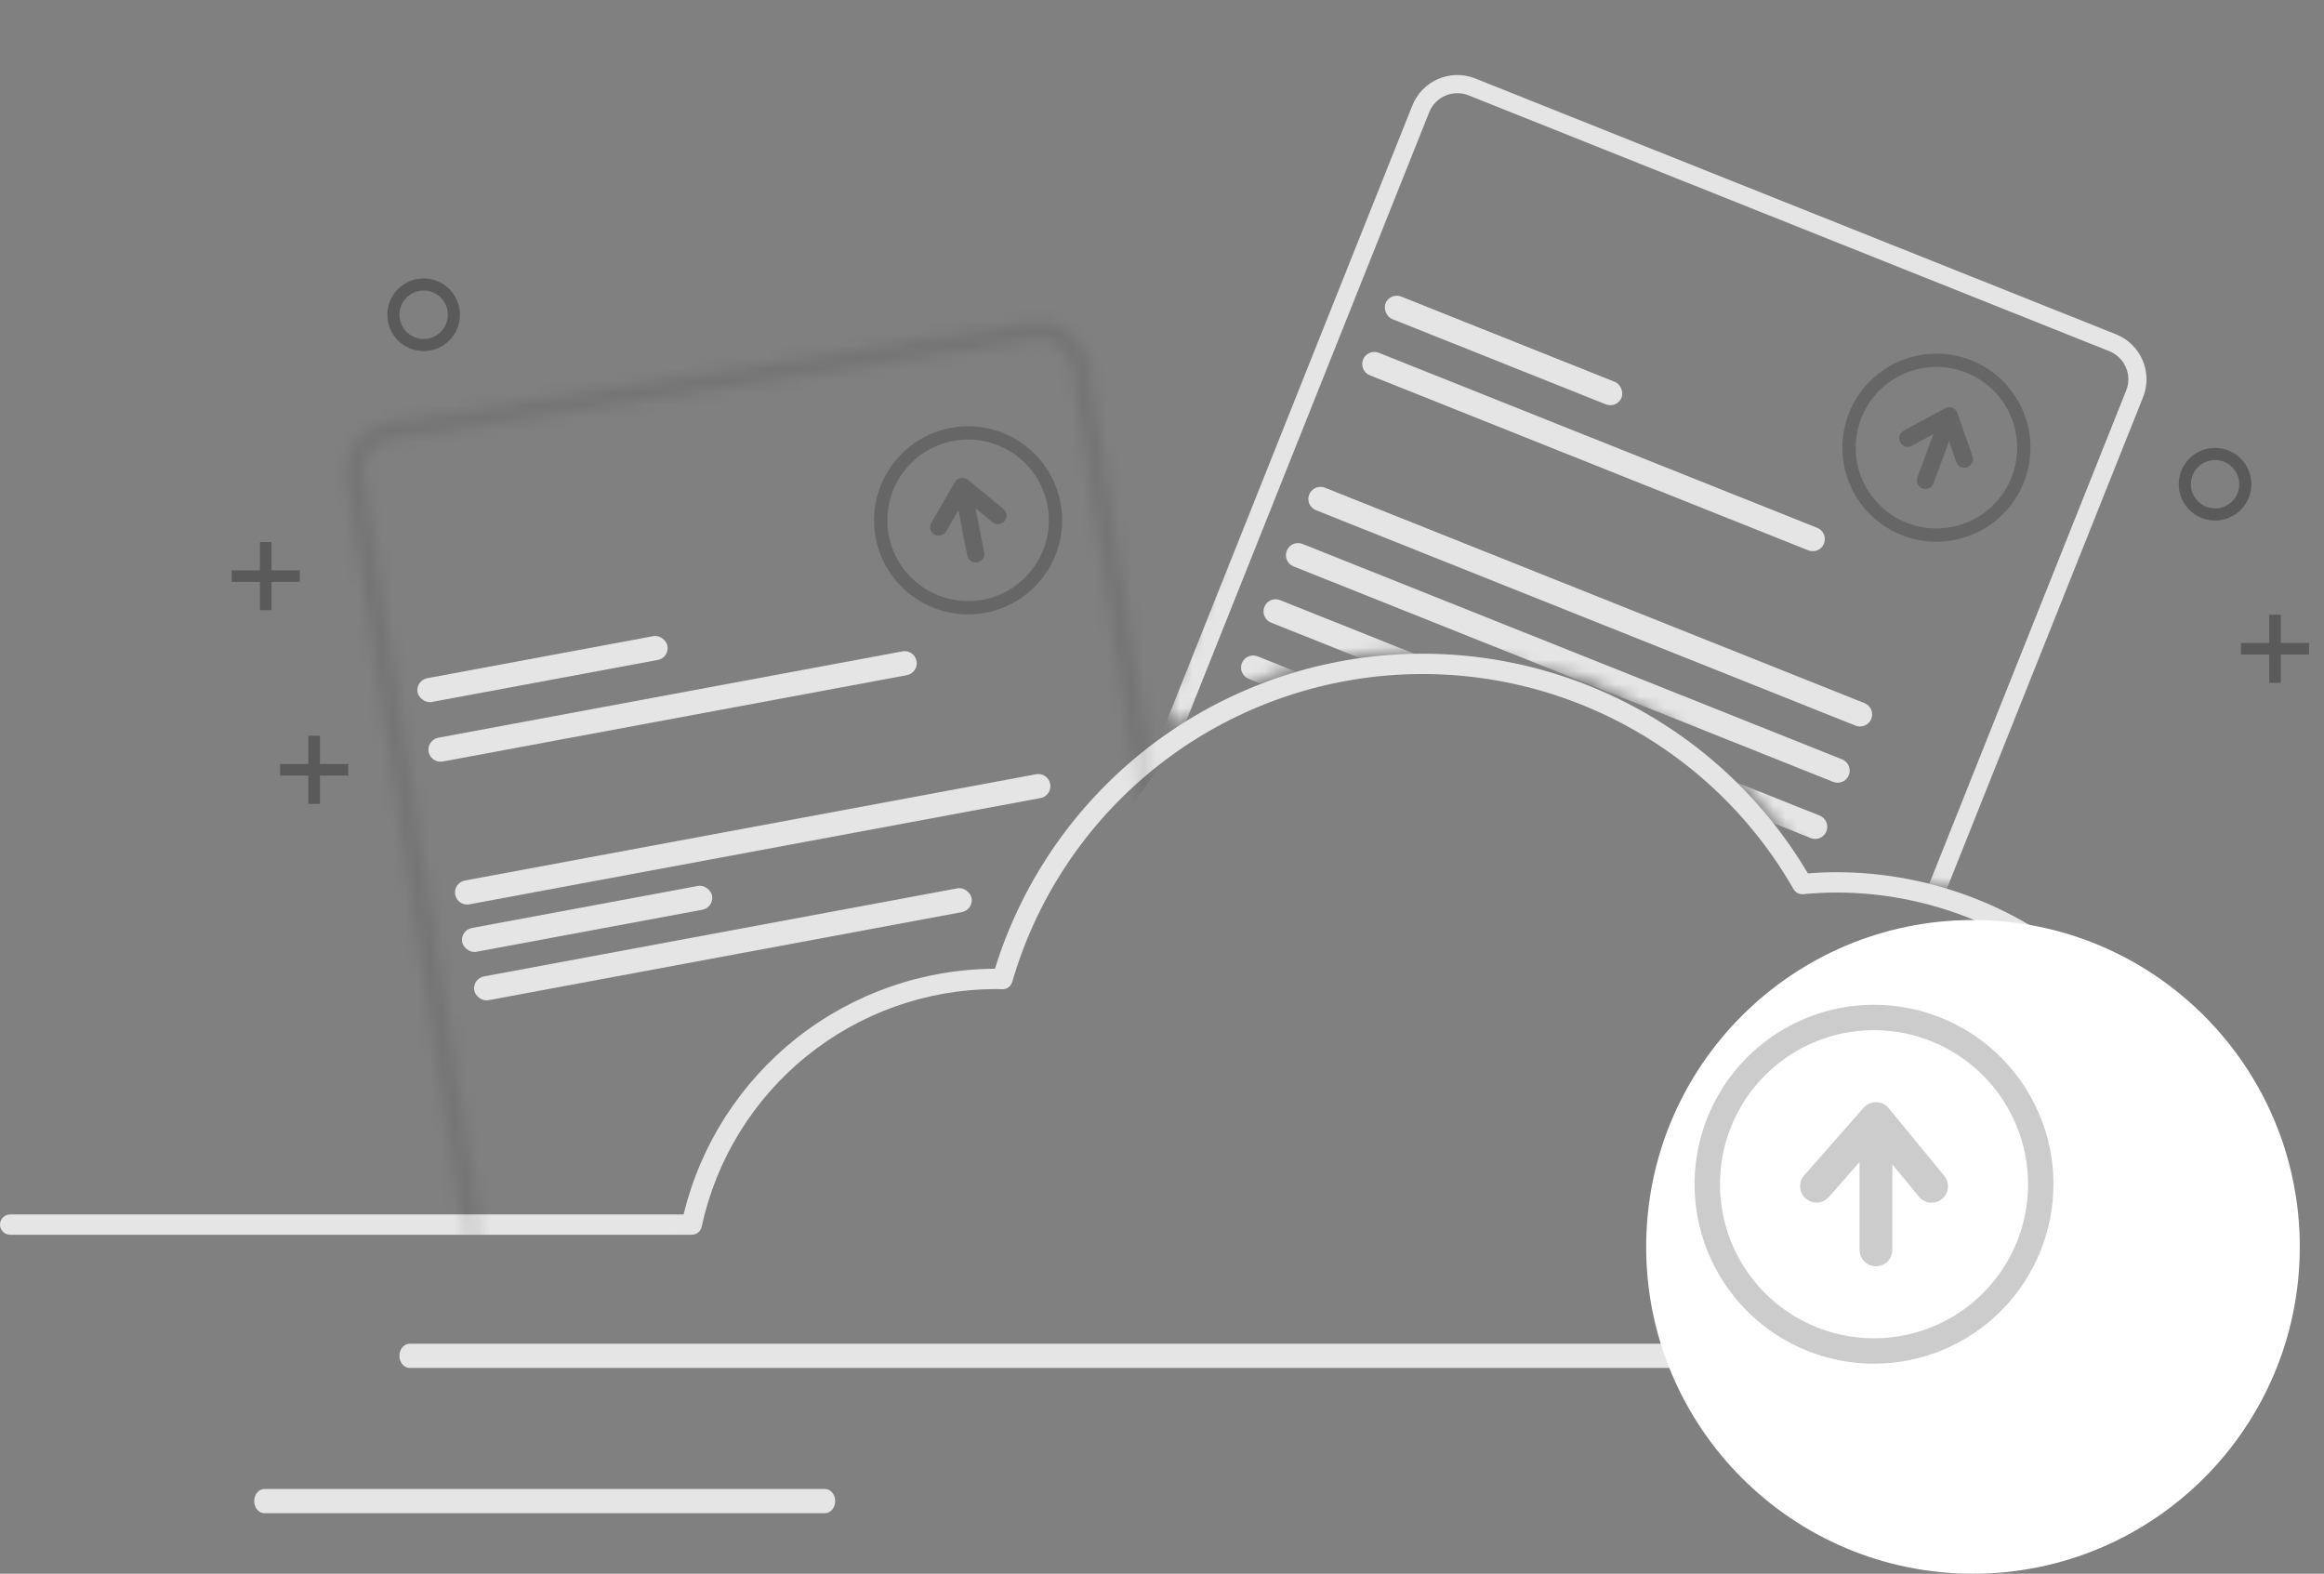 <svg xmlns="http://www.w3.org/2000/svg" width="192" height="130" viewBox="0 0 192 130" fill="none">
<rect x="0" y="0" width="192" height="130" fill="#808080" stroke="none"/>
<path d="M182.159 102C181.946 102 181.741 101.919 181.586 101.774C181.431 101.63 181.336 101.431 181.321 101.219C180.772 93.762 177.423 86.786 171.945 81.689C166.467 76.591 159.264 73.748 151.777 73.728C150.881 73.728 149.94 73.773 148.979 73.863C148.819 73.878 148.657 73.847 148.514 73.773C148.371 73.698 148.252 73.585 148.172 73.445C144.733 67.432 139.597 62.564 133.405 59.449C127.214 56.333 120.241 55.108 113.357 55.926C106.473 56.744 99.982 59.568 94.695 64.047C89.408 68.526 85.558 74.462 83.627 81.112C83.576 81.29 83.467 81.447 83.318 81.556C83.168 81.666 82.986 81.723 82.801 81.718L82.577 81.711C82.461 81.707 82.345 81.703 82.228 81.703C76.549 81.721 71.047 83.677 66.635 87.248C62.222 90.819 59.165 95.789 57.97 101.334C57.93 101.522 57.827 101.691 57.677 101.813C57.528 101.934 57.34 102 57.148 102H0.84C0.618 102 0.404 101.912 0.246 101.754C0.089 101.597 0 101.383 0 101.161C0 100.938 0.089 100.724 0.246 100.567C0.404 100.41 0.618 100.321 0.84 100.321H56.475C57.876 94.554 61.17 89.421 65.832 85.742C70.495 82.063 76.257 80.05 82.199 80.024C84.314 73.19 88.371 67.116 93.876 62.541C99.382 57.966 106.099 55.087 113.212 54.252C120.325 53.418 127.527 54.665 133.944 57.841C140.361 61.017 145.716 65.987 149.359 72.146C150.186 72.081 150.997 72.049 151.777 72.049C159.689 72.07 167.301 75.075 173.09 80.462C178.879 85.849 182.417 93.221 182.998 101.102C183.006 101.212 182.992 101.322 182.957 101.427C182.922 101.531 182.866 101.628 182.794 101.711C182.722 101.794 182.633 101.863 182.535 101.912C182.436 101.961 182.328 101.99 182.218 101.998C182.198 101.999 182.178 102 182.159 102Z" fill="#E5E5E5"/>
<path d="M172.157 113H33.843C33.62 113 33.405 112.895 33.247 112.707C33.089 112.52 33 112.265 33 112C33 111.735 33.089 111.481 33.247 111.293C33.405 111.105 33.62 111 33.843 111H172.157C172.38 111 172.595 111.105 172.753 111.293C172.911 111.481 173 111.735 173 112C173 112.265 172.911 112.52 172.753 112.707C172.595 112.895 172.38 113 172.157 113Z" fill="#E5E5E5"/>
<path d="M68.158 125H21.842C21.619 125 21.405 124.895 21.247 124.707C21.089 124.52 21 124.265 21 124C21 123.735 21.089 123.481 21.247 123.293C21.405 123.105 21.619 123 21.842 123H68.158C68.381 123 68.595 123.105 68.753 123.293C68.911 123.481 69 123.735 69 124C69 124.265 68.911 124.52 68.753 124.707C68.595 124.895 68.381 125 68.158 125Z" fill="#E5E5E5"/>
<path d="M190 103C190 117.912 177.912 130 163 130C148.088 130 136 117.912 136 103C136 88.088 148.088 76 163 76C177.912 76 190 88.088 190 103Z" fill="white"/>
<path d="M157.292 44.273C155.85 43.741 154.598 42.794 153.694 41.55C152.79 40.307 152.276 38.823 152.215 37.287C152.155 35.751 152.551 34.232 153.354 32.921C154.157 31.61 155.33 30.567 156.726 29.924C158.122 29.28 159.678 29.064 161.196 29.305C162.714 29.545 164.127 30.23 165.256 31.273C166.385 32.317 167.179 33.671 167.538 35.166C167.897 36.66 167.805 38.228 167.273 39.67C166.558 41.603 165.105 43.172 163.234 44.035C161.363 44.898 159.226 44.984 157.292 44.273ZM162.29 30.72C161.052 30.264 159.706 30.184 158.422 30.493C157.139 30.801 155.976 31.483 155.08 32.452C154.184 33.421 153.596 34.634 153.39 35.938C153.184 37.242 153.369 38.577 153.921 39.776C154.474 40.974 155.37 41.982 156.495 42.671C157.62 43.361 158.925 43.701 160.244 43.649C161.563 43.597 162.836 43.155 163.904 42.379C164.972 41.603 165.785 40.528 166.242 39.29C166.852 37.629 166.779 35.794 166.038 34.188C165.297 32.581 163.949 31.334 162.29 30.72Z" fill="currentColor" fill-opacity="0.2"/>
<path d="M162.961 37.693L161.714 34.109C161.68 34.012 161.626 33.923 161.554 33.849C161.483 33.775 161.396 33.717 161.3 33.68C161.204 33.643 161.101 33.627 160.998 33.633C160.896 33.64 160.796 33.669 160.705 33.718L157.273 35.576C157.108 35.666 156.986 35.818 156.933 35.998C156.88 36.178 156.9 36.372 156.99 36.537C157.079 36.702 157.23 36.825 157.41 36.879C157.59 36.933 157.783 36.914 157.949 36.825L159.725 35.864L158.409 39.432C158.344 39.608 158.352 39.804 158.431 39.975C158.51 40.146 158.653 40.279 158.83 40.344C159.007 40.409 159.202 40.401 159.373 40.322C159.544 40.244 159.677 40.1 159.742 39.923L161.024 36.448L161.619 38.16C161.681 38.338 161.811 38.484 161.981 38.566C162.151 38.648 162.346 38.659 162.524 38.597C162.702 38.535 162.848 38.405 162.93 38.236C163.012 38.066 163.023 37.871 162.961 37.693Z" fill="currentColor" fill-opacity="0.2"/>
<path d="M81.477 50.608C79.969 50.904 78.407 50.746 76.988 50.154C75.57 49.562 74.358 48.562 73.508 47.282C72.657 46.002 72.205 44.498 72.209 42.961C72.213 41.424 72.673 39.922 73.53 38.646C74.387 37.371 75.604 36.378 77.025 35.793C78.447 35.209 80.01 35.059 81.517 35.362C83.024 35.666 84.407 36.41 85.491 37.5C86.575 38.59 87.312 39.976 87.608 41.485C88.002 43.507 87.578 45.603 86.429 47.314C85.28 49.024 83.499 50.209 81.477 50.608ZM78.696 36.433C77.401 36.687 76.21 37.319 75.275 38.25C74.339 39.181 73.7 40.368 73.44 41.662C73.179 42.956 73.307 44.298 73.809 45.519C74.311 46.739 75.164 47.784 76.259 48.52C77.355 49.256 78.644 49.651 79.964 49.654C81.284 49.658 82.575 49.27 83.674 48.539C84.773 47.809 85.631 46.769 86.139 45.551C86.648 44.333 86.783 42.991 86.529 41.696C86.187 39.961 85.17 38.432 83.701 37.445C82.233 36.458 80.433 36.094 78.696 36.433Z" fill="currentColor" fill-opacity="0.2"/>
<path d="M82.897 42.039L79.967 39.627C79.888 39.561 79.795 39.514 79.695 39.488C79.596 39.462 79.492 39.458 79.39 39.476C79.289 39.494 79.193 39.534 79.109 39.593C79.024 39.652 78.954 39.728 78.902 39.817L76.937 43.19C76.843 43.352 76.818 43.546 76.866 43.727C76.915 43.908 77.033 44.063 77.195 44.158C77.357 44.252 77.55 44.279 77.732 44.231C77.914 44.184 78.069 44.067 78.165 43.905L79.181 42.16L79.913 45.892C79.95 46.077 80.058 46.239 80.214 46.344C80.371 46.45 80.562 46.488 80.747 46.452C80.932 46.416 81.095 46.307 81.2 46.151C81.305 45.995 81.344 45.803 81.308 45.618L80.594 41.983L81.993 43.136C82.139 43.255 82.326 43.312 82.513 43.294C82.701 43.276 82.874 43.184 82.993 43.039C83.113 42.893 83.17 42.706 83.152 42.519C83.134 42.331 83.042 42.158 82.897 42.039Z" fill="currentColor" fill-opacity="0.2"/>
<path d="M154.825 112.649C151.893 112.649 149.026 111.78 146.588 110.151C144.151 108.522 142.25 106.207 141.128 103.498C140.006 100.789 139.713 97.808 140.285 94.933C140.857 92.057 142.269 89.415 144.342 87.342C146.415 85.269 149.057 83.857 151.932 83.285C154.808 82.713 157.789 83.007 160.498 84.129C163.206 85.251 165.522 87.151 167.151 89.589C168.78 92.026 169.649 94.893 169.649 97.825C169.645 101.755 168.081 105.523 165.302 108.302C162.523 111.081 158.755 112.645 154.825 112.649ZM154.825 85.096C152.307 85.096 149.846 85.843 147.753 87.241C145.66 88.64 144.028 90.628 143.065 92.954C142.102 95.279 141.849 97.839 142.341 100.308C142.832 102.777 144.044 105.045 145.824 106.825C147.604 108.605 149.872 109.817 152.341 110.309C154.81 110.8 157.37 110.548 159.696 109.584C162.021 108.621 164.009 106.989 165.408 104.896C166.807 102.803 167.553 100.342 167.553 97.825C167.549 94.45 166.207 91.215 163.821 88.828C161.435 86.442 158.199 85.1 154.825 85.096Z" fill="currentColor" fill-opacity="0.2"/>
<path d="M160.628 97.131L156.031 91.541C155.906 91.389 155.75 91.266 155.573 91.181C155.396 91.096 155.203 91.05 155.006 91.046C154.81 91.043 154.615 91.083 154.436 91.162C154.256 91.242 154.096 91.359 153.966 91.507L149.05 97.097C148.815 97.367 148.697 97.719 148.72 98.077C148.744 98.434 148.909 98.767 149.178 99.004C149.447 99.24 149.798 99.361 150.156 99.339C150.513 99.317 150.847 99.154 151.085 98.887L153.629 95.994V103.247C153.629 103.607 153.772 103.952 154.026 104.206C154.28 104.46 154.625 104.603 154.984 104.603C155.343 104.603 155.688 104.46 155.942 104.206C156.196 103.952 156.339 103.607 156.339 103.247V96.183L158.535 98.853C158.763 99.13 159.092 99.306 159.45 99.341C159.807 99.376 160.164 99.267 160.442 99.039C160.72 98.81 160.895 98.481 160.93 98.124C160.965 97.766 160.856 97.409 160.628 97.131Z" fill="currentColor" fill-opacity="0.2"/>
<mask id="mask0_1_183" style="mask-type:alpha" maskUnits="userSpaceOnUse" x="96" y="1" width="85" height="73">
<path d="M116.151 2.488C116.341 1.95 116.942 1.68 117.471 1.894L179.577 27.125C180.087 27.332 180.334 27.913 180.128 28.424L162.325 72.692C162.139 73.155 161.639 73.41 161.155 73.289L156.079 72.02C156.026 72.007 155.973 71.998 155.919 71.993L150.403 71.534C150.145 71.512 149.904 71.391 149.734 71.196L143.059 63.567C143.02 63.522 142.977 63.481 142.931 63.444L138.083 59.566C138.028 59.522 137.968 59.484 137.905 59.453L131.112 56.056C131.038 56.019 130.959 55.991 130.877 55.973L119.638 53.53C119.546 53.51 119.453 53.503 119.359 53.509L112.08 53.995C112.027 53.998 111.974 54.006 111.922 54.018L105.598 55.477C105.533 55.492 105.469 55.514 105.409 55.541L100.074 57.967C100.025 57.989 99.978 58.015 99.933 58.045L97.996 59.336C97.197 59.869 96.179 59.077 96.499 58.171L116.151 2.488Z" fill="#E12020"/>
</mask>
<g mask="url(#mask0_1_183)">
<path d="M106.309 45.49C106.513 44.977 107.095 44.727 107.608 44.932L152.187 62.728C152.7 62.933 152.95 63.515 152.745 64.028V64.028C152.54 64.541 151.958 64.791 151.445 64.586L106.867 46.789C106.354 46.584 106.104 46.002 106.309 45.49V45.49Z" fill="#E5E5E5"/>
<path d="M104.455 50.133C104.66 49.62 105.241 49.37 105.754 49.575L150.333 67.372C150.846 67.577 151.096 68.159 150.891 68.672V68.672C150.686 69.185 150.105 69.434 149.592 69.23L105.013 51.433C104.5 51.228 104.25 50.646 104.455 50.133V50.133Z" fill="#E5E5E5"/>
<path d="M102.601 54.777C102.806 54.264 103.388 54.014 103.9 54.219L148.479 72.016C148.992 72.221 149.242 72.802 149.037 73.315V73.315C148.832 73.828 148.251 74.078 147.738 73.873L103.159 56.076C102.646 55.872 102.396 55.29 102.601 54.777V54.777Z" fill="#E5E5E5"/>
<path d="M100.747 59.42C100.952 58.907 101.534 58.658 102.047 58.862L146.625 76.659C147.138 76.864 147.388 77.446 147.183 77.959V77.959C146.979 78.472 146.397 78.722 145.884 78.517L101.305 60.72C100.792 60.515 100.542 59.933 100.747 59.42V59.42Z" fill="#E5E5E5"/>
<path d="M98.893 64.064C99.098 63.551 99.68 63.301 100.193 63.506L144.772 81.303C145.285 81.508 145.534 82.09 145.33 82.603V82.603C145.125 83.115 144.543 83.365 144.03 83.16L99.451 65.364C98.938 65.159 98.689 64.577 98.893 64.064V64.064Z" fill="#E5E5E5"/>
<path d="M112.612 29.701C112.816 29.188 113.398 28.939 113.911 29.143L150.132 43.603C150.644 43.808 150.894 44.39 150.689 44.903V44.903C150.485 45.416 149.903 45.666 149.39 45.461L113.17 31.001C112.657 30.796 112.407 30.214 112.612 29.701V29.701Z" fill="#E5E5E5"/>
<rect x="114.836" y="24.129" width="21" height="2" rx="1" transform="rotate(21.763 114.836 24.129)" fill="#E5E5E5"/>
<path d="M108.163 40.846C108.367 40.333 108.949 40.083 109.462 40.288L154.041 58.085C154.554 58.29 154.804 58.871 154.599 59.384V59.384C154.394 59.897 153.812 60.147 153.299 59.942L108.72 42.145C108.208 41.941 107.958 41.359 108.163 40.846V40.846Z" fill="#E5E5E5"/>
<path fill-rule="evenodd" clip-rule="evenodd" d="M174.262 29.01L121.325 7.876C120.042 7.364 118.588 7.989 118.076 9.271L69.876 130.005C69.364 131.288 69.989 132.742 71.271 133.254L124.208 154.388C125.491 154.9 126.945 154.275 127.457 152.993L175.657 32.259C176.169 30.977 175.544 29.522 174.262 29.01ZM121.881 6.483C119.829 5.664 117.502 6.663 116.683 8.715L68.483 129.449C67.664 131.501 68.663 133.828 70.715 134.647L123.652 155.781C125.704 156.6 128.031 155.601 128.85 153.549L177.05 32.815C177.869 30.763 176.87 28.436 174.818 27.617L121.881 6.483Z" fill="#E5E5E5"/>
</g>
<path d="M35.412 62.106C35.311 61.563 35.67 61.041 36.213 60.94L74.555 53.807C75.098 53.706 75.62 54.064 75.721 54.607V54.607C75.822 55.15 75.463 55.672 74.921 55.773L36.578 62.906C36.035 63.007 35.513 62.649 35.412 62.106V62.106Z" fill="#E5E5E5"/>
<rect x="34.315" y="56.207" width="21" height="2" rx="1" transform="rotate(-10.539 34.315 56.207)" fill="#E5E5E5"/>
<rect x="38" y="76.841" width="21" height="2" rx="1" transform="rotate(-10.539 38 76.841)" fill="#E5E5E5"/>
<rect x="39" y="80.841" width="41.79" height="2" rx="1" transform="rotate(-10.539 39 80.841)" fill="#E5E5E5"/>
<path d="M37.607 73.903C37.506 73.361 37.864 72.838 38.407 72.737L85.598 63.958C86.141 63.857 86.663 64.215 86.764 64.758V64.758C86.865 65.301 86.507 65.823 85.964 65.924L38.773 74.704C38.23 74.805 37.708 74.447 37.607 73.903V73.903Z" fill="#E5E5E5"/>
<mask id="mask1_1_183" style="mask-type:alpha" maskUnits="userSpaceOnUse" x="28" y="26" width="72" height="81">
<rect x="28.856" y="36.132" width="60.605" height="70.775" rx="3.25" transform="rotate(-8.804 28.856 36.132)" stroke="currentColor" stroke-opacity="0.3" stroke-width="1.5"/>
</mask>
<g mask="url(#mask1_1_183)">
<path d="M28.5 59L25 47V29H38L57 18.5H93L97.5 61L83 81L63 89.5L57 102H36L28.5 59Z" fill="currentColor" fill-opacity="0.3" />
</g>
<path d="M21.477 50.403V44.778H22.432V50.403H21.477ZM19.142 48.068V47.114H24.767V48.068H19.142Z" fill="currentColor" fill-opacity="0.3"/>
<path d="M25.477 66.403V60.778H26.432V66.403H25.477ZM23.142 64.068V63.114H28.767V64.068H23.142Z" fill="currentColor" fill-opacity="0.3"/>
<path d="M187.477 56.403V50.778H188.432V56.403H187.477ZM185.142 54.068V53.114H190.767V54.068H185.142Z" fill="currentColor" fill-opacity="0.3"/>
<circle cx="183" cy="40" r="2.5" stroke="currentColor" stroke-opacity="0.3"/>
<circle cx="35" cy="26" r="2.5" stroke="currentColor" stroke-opacity="0.3" />
</svg>